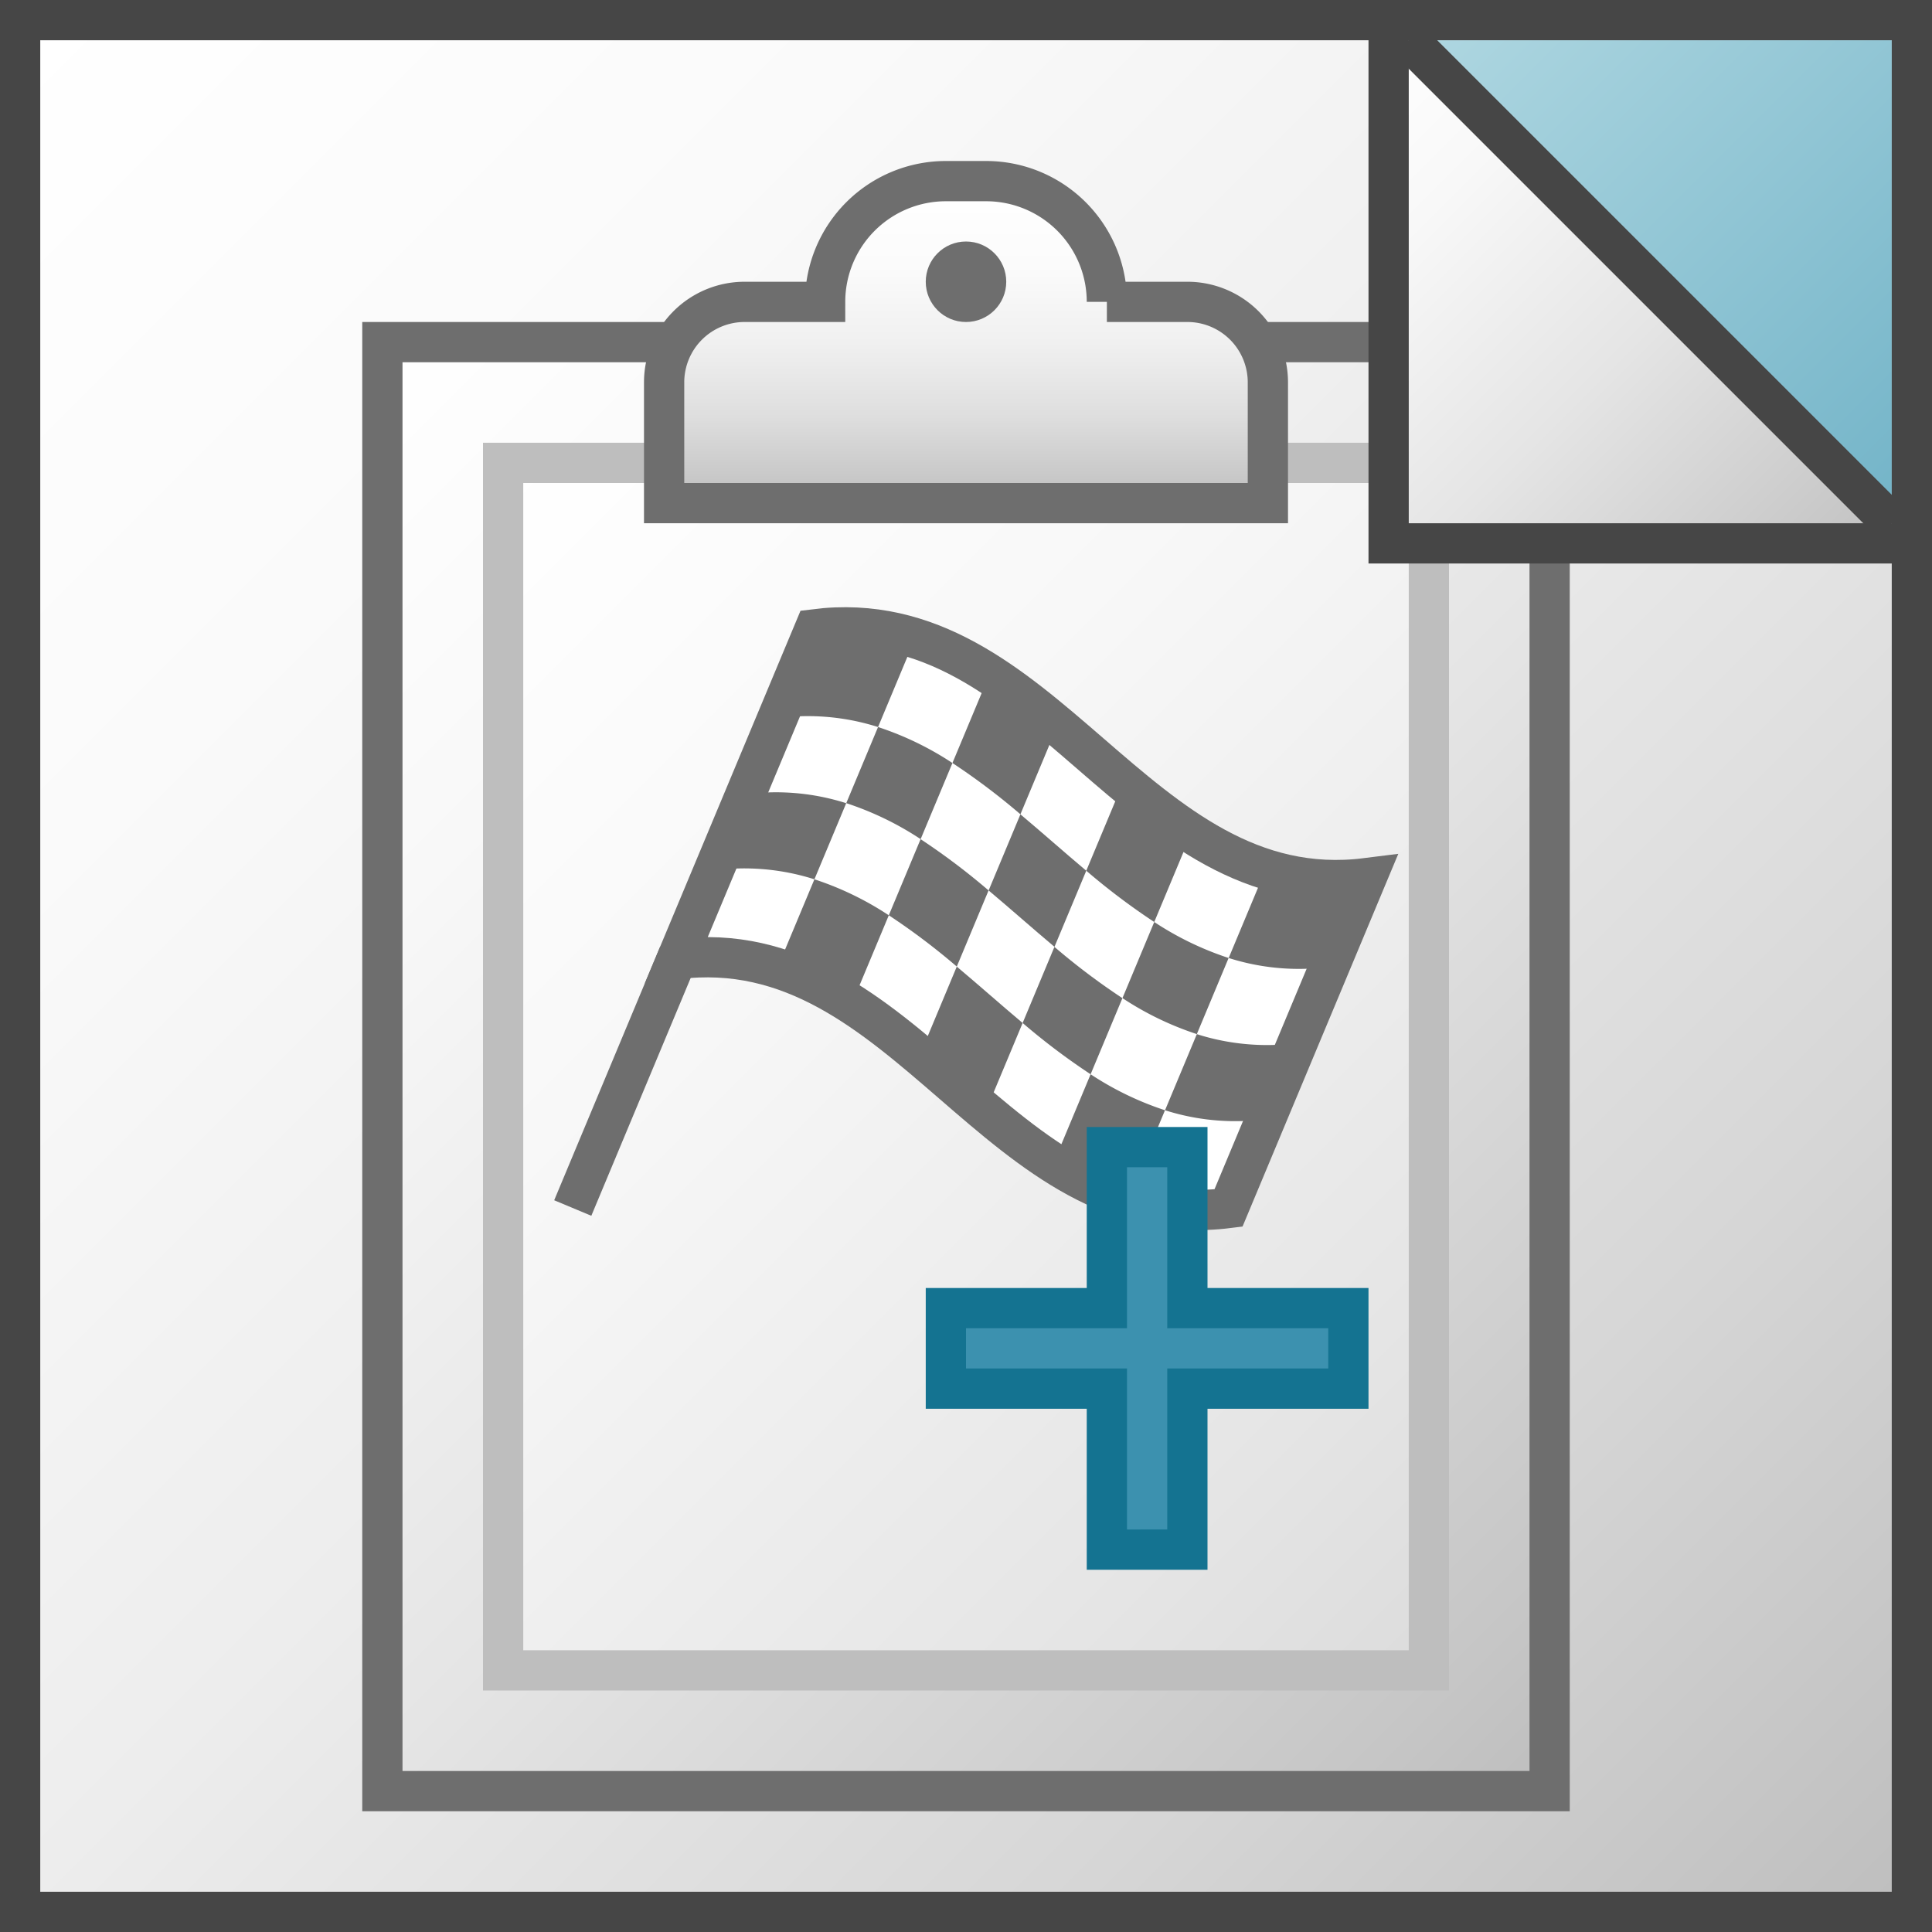 <svg id="Layer_1" data-name="Layer 1" xmlns="http://www.w3.org/2000/svg" xmlns:xlink="http://www.w3.org/1999/xlink" viewBox="0 0 48 48">
    <rect x="0" y="0" width="48" height="48" fill="#333333" stroke="none"/>
    <linearGradient id="linear-gradient" x1="0.5" y1="0.5" x2="47.5" y2="47.5" gradientUnits="userSpaceOnUse">
      <stop offset="0" stop-color="#fff"/>
      <stop offset="0.232" stop-color="#fafafa"/>
      <stop offset="0.496" stop-color="#ededed"/>
      <stop offset="0.775" stop-color="#d6d6d6"/>
      <stop offset="1" stop-color="#bebebe"/>
    </linearGradient>
    <linearGradient id="paper_gradient" data-name="paper gradient" x1="7.75" y1="10.25" x2="40.25" y2="42.75" gradientUnits="userSpaceOnUse">
      <stop offset="0" stop-color="#fff"/>
      <stop offset="0.221" stop-color="#f8f8f8"/>
      <stop offset="0.541" stop-color="#e5e5e5"/>
      <stop offset="0.92" stop-color="#c6c6c6"/>
      <stop offset="1" stop-color="#bebebe"/>
    </linearGradient>
    <linearGradient id="linear-gradient-2" x1="10.75" y1="13.25" x2="37.25" y2="39.75" gradientUnits="userSpaceOnUse">
      <stop offset="0" stop-color="#fff"/>
      <stop offset="0.336" stop-color="#f8f8f8"/>
      <stop offset="0.82" stop-color="#e5e5e5"/>
      <stop offset="1" stop-color="#dcdcdc"/>
    </linearGradient>
    <linearGradient id="linear-gradient-3" x1="24" y1="12.5" x2="24" y2="4.5" gradientUnits="userSpaceOnUse">
      <stop offset="0" stop-color="#bebebe"/>
      <stop offset="0.045" stop-color="#c4c4c4"/>
      <stop offset="0.268" stop-color="#dedede"/>
      <stop offset="0.497" stop-color="#f0f0f0"/>
      <stop offset="0.736" stop-color="#fbfbfb"/>
      <stop offset="1" stop-color="#fff"/>
    </linearGradient>
    <linearGradient id="paper_gradient-2" x1="34.5" y1="0.5" x2="47.5" y2="13.5" xlink:href="#paper_gradient"/>
    <linearGradient id="Light_Blue_Grad" data-name="Light Blue Grad" x1="38" y1="-2" x2="50" y2="10" gradientUnits="userSpaceOnUse">
      <stop offset="0" stop-color="#afd7e1"/>
      <stop offset="1" stop-color="#73b4c8"/>
    </linearGradient>
    <linearGradient id="paper_gradient-3" x1="35" y1="1" x2="47" y2="13" xlink:href="#paper_gradient"/>
  <rect x="0.5" y="0.5" width="47" height="47" stroke="#464646" stroke-miterlimit="10" fill="url(#linear-gradient)"/>
  <rect x="9.5" y="8.5" width="29" height="36" stroke="#6e6e6e" stroke-miterlimit="10" fill="url(#paper_gradient)"/>
  <rect x="12.5" y="11.5" width="23" height="30" stroke="#bebebe" stroke-miterlimit="10" fill="url(#linear-gradient-2)"/>
  <path d="M29.5,7.5h-2a3,3,0,0,0-3-3h-1a3,3,0,0,0-3,3h-2a2,2,0,0,0-2,2v3h15v-3A2,2,0,0,0,29.5,7.5Z" stroke="#6e6e6e" stroke-miterlimit="10" fill="url(#linear-gradient-3)"/>
  <circle cx="24" cy="7" r="1" fill="#6e6e6e"/>
  <rect x="34.5" y="0.5" width="13" height="13" fill="url(#paper_gradient-2)"/>
  <polygon points="47 13 47 1 35 1 47 13" fill="url(#Light_Blue_Grad)"/>
  <line x1="35" y1="1" x2="47" y2="13" stroke="#464646" stroke-miterlimit="10" fill="url(#paper_gradient-3)"/>
  <rect x="34.5" y="0.5" width="13" height="13" fill="none" stroke="#464646" stroke-miterlimit="10"/>
      <path d="M30.521,30.013c-5.731.72-7.977-6.903-13.708-6.183l3.425-8.196c5.731-.72,7.977,6.903,13.708,6.183Z" fill="#fff" stroke="#6e6e6e"/>
      <path d="M21.815,18.063a5.75,5.75,0,0,0-2.113-.259l.79-1.891a5.75,5.75,0,0,1,2.113.259Z" fill="#6e6e6e"/>
      <path d="M25.352,20.231a16.812,16.812,0,0,0-1.689-1.274l.79-1.891A16.812,16.812,0,0,1,26.142,18.34Z" fill="#6e6e6e"/>
      <path d="M28.677,22.907a16.81,16.81,0,0,1-1.689-1.274l.79-1.891a16.796,16.796,0,0,0,1.689,1.274Z" fill="#6e6e6e"/>
      <path d="M32.639,24.06a5.752,5.752,0,0,1-2.113-.259l.79-1.891a5.752,5.752,0,0,0,2.113.259Z" fill="#6e6e6e"/>
      <path d="M29.735,25.692a7.706,7.706,0,0,1-1.848-.894l.79-1.891a7.703,7.703,0,0,0,1.848.894Z" fill="#6e6e6e"/>
      <path d="M27.096,26.69a16.812,16.812,0,0,1-1.689-1.274l.79-1.891a16.812,16.812,0,0,0,1.689,1.274Z" fill="#6e6e6e"/>
      <path d="M31.058,27.843a5.752,5.752,0,0,1-2.113-.259l.79-1.891a5.752,5.752,0,0,0,2.113.259Z" fill="#6e6e6e"/>
      <path d="M24.617,27.307c-.548-.46-1.088-.941-1.636-1.401l.79-1.891c.548.46,1.088.941,1.636,1.401Z" fill="#6e6e6e"/>
      <path d="M28.154,29.475a7.703,7.703,0,0,1-1.848-.894l.79-1.891a7.709,7.709,0,0,0,1.848.894Z" fill="#6e6e6e"/>
      <path d="M26.198,23.524c-.548-.46-1.088-.941-1.636-1.401l.79-1.891c.548.46,1.088.941,1.636,1.401Z" fill="#6e6e6e"/>
      <path d="M23.771,24.014A16.796,16.796,0,0,0,22.082,22.74l.79-1.891a16.81,16.81,0,0,1,1.689,1.274Z" fill="#6e6e6e"/>
      <path d="M21.292,24.631a7.702,7.702,0,0,0-1.848-.894l.79-1.891a7.701,7.701,0,0,1,1.848.894Z" fill="#6e6e6e"/>
      <path d="M22.873,20.848a7.703,7.703,0,0,0-1.848-.894l.79-1.891a7.71,7.71,0,0,1,1.848.894Z" fill="#6e6e6e"/>
      <path d="M20.234,21.846a5.752,5.752,0,0,0-2.113-.259l.79-1.891a5.752,5.752,0,0,1,2.113.259Z" fill="#6e6e6e"/>
    <line x1="16.864" y1="23.708" x2="14.23" y2="30.013" fill="#3c91af" stroke="#6e6e6e"/>
    <polygon points="27.5 38.5 27.5 34.5 23.5 34.5 23.5 32.5 27.5 32.5 27.5 28.5 29.5 28.5 29.5 32.5 33.5 32.5 33.5 34.5 29.5 34.5 29.5 38.5 27.5 38.5" fill="#3c91af"/>
    <path d="M29,29v4h4v1H29v4H28V34H24V33h4V29h1m1-1H27v4H23v3h4v4h3V35h4V32H30V28Z" fill="#147391"/>
</svg>
